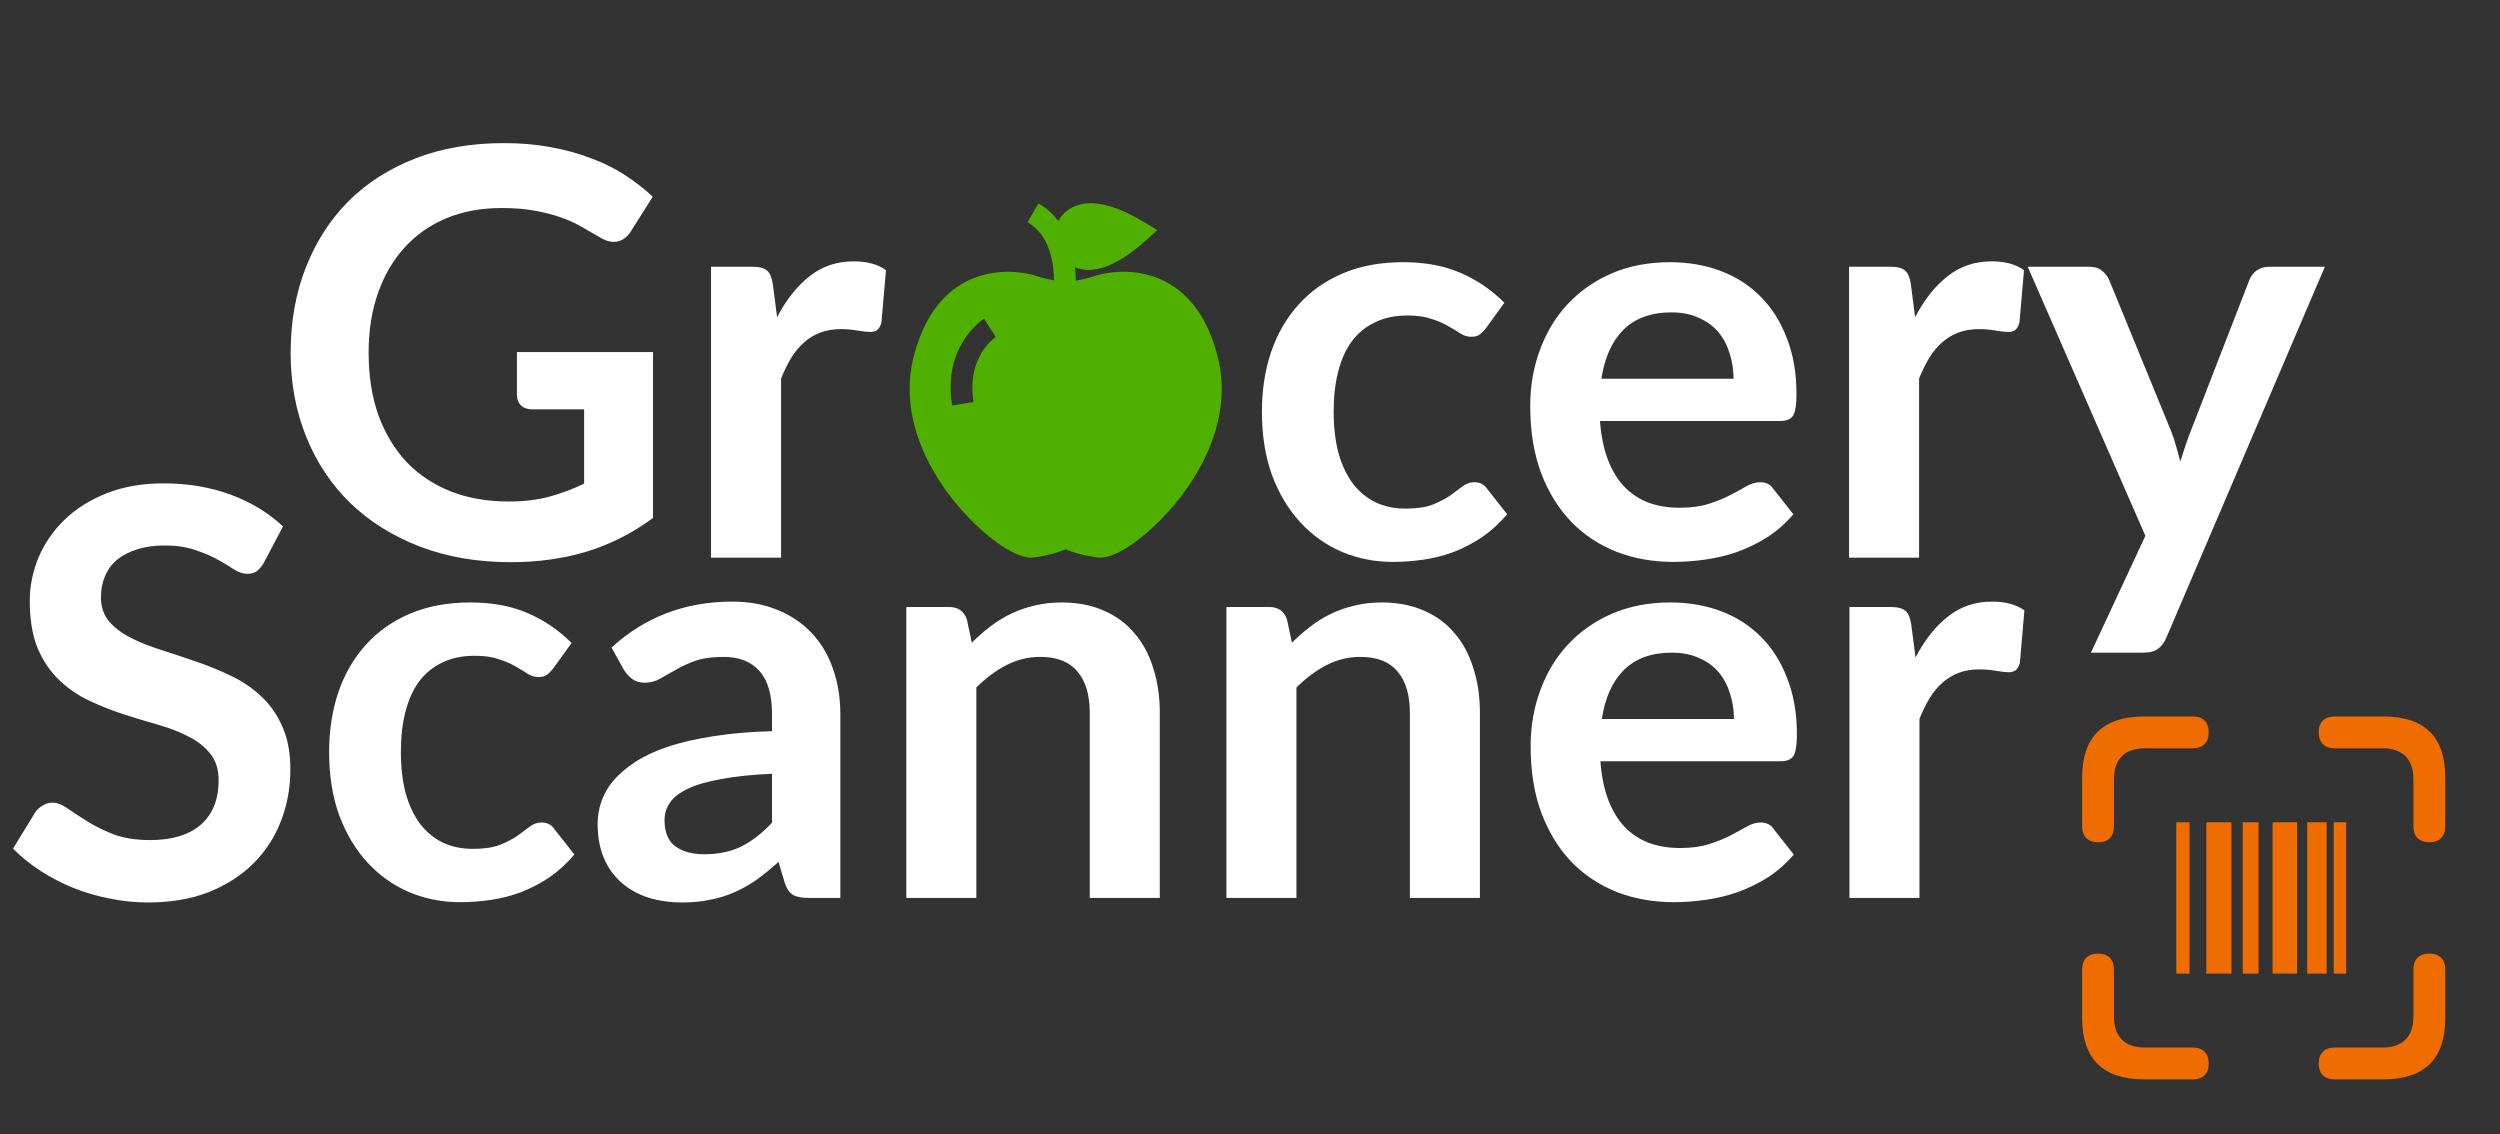 <svg width="529" height="240" viewBox="0 0 529 240" fill="none" xmlns="http://www.w3.org/2000/svg">
<rect x="0" y="0" width="529" height="240" fill="#333333" stroke="none"/>
<path d="M138.18 74.5V109.6C133.78 112.84 129.08 115.22 124.08 116.74C119.12 118.22 113.8 118.96 108.12 118.96C101.04 118.96 94.62 117.86 88.86 115.66C83.14 113.46 78.24 110.4 74.16 106.48C70.12 102.56 67 97.88 64.8 92.44C62.6 87 61.5 81.06 61.5 74.62C61.5 68.1 62.56 62.12 64.68 56.68C66.8 51.24 69.8 46.56 73.68 42.64C77.6 38.72 82.34 35.68 87.9 33.52C93.46 31.36 99.7 30.28 106.62 30.28C110.14 30.28 113.42 30.56 116.46 31.12C119.54 31.68 122.38 32.46 124.98 33.46C127.62 34.42 130.02 35.6 132.18 37C134.34 38.4 136.32 39.94 138.12 41.62L133.5 48.94C132.78 50.1 131.84 50.82 130.68 51.1C129.52 51.34 128.26 51.04 126.9 50.2C125.58 49.44 124.26 48.68 122.94 47.92C121.62 47.16 120.14 46.5 118.5 45.94C116.9 45.38 115.08 44.92 113.04 44.56C111.04 44.2 108.72 44.02 106.08 44.02C101.8 44.02 97.92 44.74 94.44 46.18C91 47.62 88.06 49.68 85.62 52.36C83.18 55.04 81.3 58.26 79.98 62.02C78.66 65.78 78 69.98 78 74.62C78 79.58 78.7 84.02 80.1 87.94C81.54 91.82 83.54 95.12 86.1 97.84C88.7 100.52 91.82 102.58 95.46 104.02C99.1 105.42 103.16 106.12 107.64 106.12C110.84 106.12 113.7 105.78 116.22 105.1C118.74 104.42 121.2 103.5 123.6 102.34V86.62H112.68C111.64 86.62 110.82 86.34 110.22 85.78C109.66 85.18 109.38 84.46 109.38 83.62V74.5H138.18ZM164.433 67.12C166.353 63.44 168.633 60.56 171.273 58.48C173.913 56.36 177.033 55.3 180.633 55.3C183.473 55.3 185.753 55.92 187.473 57.16L186.513 68.26C186.313 68.98 186.013 69.5 185.613 69.82C185.253 70.1 184.753 70.24 184.113 70.24C183.513 70.24 182.613 70.14 181.413 69.94C180.253 69.74 179.113 69.64 177.993 69.64C176.353 69.64 174.893 69.88 173.613 70.36C172.333 70.84 171.173 71.54 170.133 72.46C169.133 73.34 168.233 74.42 167.433 75.7C166.673 76.98 165.953 78.44 165.273 80.08V118H150.453V56.44H159.153C160.673 56.44 161.733 56.72 162.333 57.28C162.933 57.8 163.333 58.76 163.533 60.16L164.433 67.12Z" fill="white"/>
<path d="M314.42 69.46C313.98 70.02 313.54 70.46 313.1 70.78C312.7 71.1 312.1 71.26 311.3 71.26C310.54 71.26 309.8 71.04 309.08 70.6C308.36 70.12 307.5 69.6 306.5 69.04C305.5 68.44 304.3 67.92 302.9 67.48C301.54 67 299.84 66.76 297.8 66.76C295.2 66.76 292.92 67.24 290.96 68.2C289 69.12 287.36 70.46 286.04 72.22C284.76 73.98 283.8 76.12 283.16 78.64C282.52 81.12 282.2 83.94 282.2 87.1C282.2 90.38 282.54 93.3 283.22 95.86C283.94 98.42 284.96 100.58 286.28 102.34C287.6 104.06 289.2 105.38 291.08 106.3C292.96 107.18 295.08 107.62 297.44 107.62C299.8 107.62 301.7 107.34 303.14 106.78C304.62 106.18 305.86 105.54 306.86 104.86C307.86 104.14 308.72 103.5 309.44 102.94C310.2 102.34 311.04 102.04 311.96 102.04C313.16 102.04 314.06 102.5 314.66 103.42L318.92 108.82C317.28 110.74 315.5 112.36 313.58 113.68C311.66 114.96 309.66 116 307.58 116.8C305.54 117.56 303.42 118.1 301.22 118.42C299.06 118.74 296.9 118.9 294.74 118.9C290.94 118.9 287.36 118.2 284 116.8C280.64 115.36 277.7 113.28 275.18 110.56C272.66 107.84 270.66 104.52 269.18 100.6C267.74 96.64 267.02 92.14 267.02 87.1C267.02 82.58 267.66 78.4 268.94 74.56C270.26 70.68 272.18 67.34 274.7 64.54C277.22 61.7 280.34 59.48 284.06 57.88C287.78 56.28 292.06 55.48 296.9 55.48C301.5 55.48 305.52 56.22 308.96 57.7C312.44 59.18 315.56 61.3 318.32 64.06L314.42 69.46ZM366.816 80.14C366.816 78.22 366.536 76.42 365.976 74.74C365.456 73.02 364.656 71.52 363.576 70.24C362.496 68.96 361.116 67.96 359.436 67.24C357.796 66.48 355.876 66.1 353.676 66.1C349.396 66.1 346.016 67.32 343.536 69.76C341.096 72.2 339.536 75.66 338.856 80.14H366.816ZM338.556 89.08C338.796 92.24 339.356 94.98 340.236 97.3C341.116 99.58 342.276 101.48 343.716 103C345.156 104.48 346.856 105.6 348.816 106.36C350.816 107.08 353.016 107.44 355.416 107.44C357.816 107.44 359.876 107.16 361.596 106.6C363.356 106.04 364.876 105.42 366.156 104.74C367.476 104.06 368.616 103.44 369.576 102.88C370.576 102.32 371.536 102.04 372.456 102.04C373.696 102.04 374.616 102.5 375.216 103.42L379.476 108.82C377.836 110.74 375.996 112.36 373.956 113.68C371.916 114.96 369.776 116 367.536 116.8C365.336 117.56 363.076 118.1 360.756 118.42C358.476 118.74 356.256 118.9 354.096 118.9C349.816 118.9 345.836 118.2 342.156 116.8C338.476 115.36 335.276 113.26 332.556 110.5C329.836 107.7 327.696 104.26 326.136 100.18C324.576 96.06 323.796 91.3 323.796 85.9C323.796 81.7 324.476 77.76 325.836 74.08C327.196 70.36 329.136 67.14 331.656 64.42C334.216 61.66 337.316 59.48 340.956 57.88C344.636 56.28 348.776 55.48 353.376 55.48C357.256 55.48 360.836 56.1 364.116 57.34C367.396 58.58 370.216 60.4 372.576 62.8C374.936 65.16 376.776 68.08 378.096 71.56C379.456 75 380.136 78.94 380.136 83.38C380.136 85.62 379.896 87.14 379.416 87.94C378.936 88.7 378.016 89.08 376.656 89.08H338.556ZM405.238 67.12C407.158 63.44 409.438 60.56 412.078 58.48C414.718 56.36 417.838 55.3 421.438 55.3C424.278 55.3 426.558 55.92 428.278 57.16L427.318 68.26C427.118 68.98 426.818 69.5 426.418 69.82C426.058 70.1 425.558 70.24 424.918 70.24C424.318 70.24 423.418 70.14 422.218 69.94C421.058 69.74 419.918 69.64 418.798 69.64C417.158 69.64 415.698 69.88 414.418 70.36C413.138 70.84 411.978 71.54 410.938 72.46C409.938 73.34 409.038 74.42 408.238 75.7C407.478 76.98 406.758 78.44 406.078 80.08V118H391.258V56.44H399.958C401.478 56.44 402.538 56.72 403.138 57.28C403.738 57.8 404.138 58.76 404.338 60.16L405.238 67.12ZM491.943 56.44L458.403 134.92C457.963 135.96 457.383 136.74 456.663 137.26C455.983 137.82 454.923 138.1 453.483 138.1H442.443L453.963 113.38L429.063 56.44H442.083C443.243 56.44 444.143 56.72 444.783 57.28C445.463 57.84 445.963 58.48 446.283 59.2L459.363 91.12C459.803 92.2 460.163 93.28 460.443 94.36C460.763 95.44 461.063 96.54 461.343 97.66C461.703 96.54 462.063 95.44 462.423 94.36C462.783 93.24 463.183 92.14 463.623 91.06L475.983 59.2C476.303 58.4 476.823 57.74 477.543 57.22C478.303 56.7 479.143 56.44 480.063 56.44H491.943Z" fill="white"/>
<g clip-path="url(#clip0_1_15)">
<path d="M257.675 75.505C255.69 67.678 251.924 62.304 246.483 59.533C238.868 55.657 231.21 58.526 231.135 58.557C230.543 58.794 229.042 59.125 227.634 59.392C227.632 58.57 227.593 57.613 227.485 56.573C227.687 56.654 227.894 56.727 228.112 56.791C228.82 57.002 229.563 57.108 230.337 57.108C233.807 57.108 237.916 54.985 242.588 50.768L244.877 48.701L242.242 47.1C235.664 43.101 230.5 42.02 226.894 43.888C225.529 44.596 224.572 45.642 223.923 46.736C222.851 45.323 221.481 44.047 219.729 43.036L217.434 47.014C222.252 49.794 223.005 55.951 223.032 59.328C221.729 59.073 220.412 58.776 219.864 58.557C219.789 58.526 212.133 55.657 204.517 59.533C199.075 62.304 195.31 67.678 193.326 75.505C191.855 81.309 192.3 87.416 194.652 93.653C197.019 99.928 200.816 104.948 203.584 108.053C207.956 112.957 214.25 118 218.183 118C218.373 118 218.557 117.988 218.734 117.963C222.077 117.513 224.256 116.767 225.5 116.219C226.743 116.768 228.925 117.513 232.267 117.963C232.444 117.988 232.628 118 232.816 118C236.749 118 243.045 112.955 247.416 108.053C250.185 104.948 253.982 99.928 256.349 93.653C257.796 89.812 258.522 86.019 258.522 82.316C258.521 80.007 258.239 77.734 257.675 75.505ZM206.007 85.073L201.474 85.813C199.416 73.211 207.875 67.661 208.235 67.432L210.704 71.303C210.297 71.579 204.473 75.682 206.007 85.073Z" fill="#4FB000" stroke="#4FB000" stroke-width="0.001"/>
</g>
<path d="M55.86 119.02C55.38 119.86 54.86 120.48 54.3 120.88C53.78 121.24 53.12 121.42 52.32 121.42C51.48 121.42 50.56 121.12 49.56 120.52C48.6 119.88 47.44 119.18 46.08 118.42C44.72 117.66 43.12 116.98 41.28 116.38C39.48 115.74 37.34 115.42 34.86 115.42C32.62 115.42 30.66 115.7 28.98 116.26C27.3 116.78 25.88 117.52 24.72 118.48C23.6 119.44 22.76 120.6 22.2 121.96C21.64 123.28 21.36 124.74 21.36 126.34C21.36 128.38 21.92 130.08 23.04 131.44C24.2 132.8 25.72 133.96 27.6 134.92C29.48 135.88 31.62 136.74 34.02 137.5C36.42 138.26 38.88 139.08 41.4 139.96C43.92 140.8 46.38 141.8 48.78 142.96C51.18 144.08 53.32 145.52 55.2 147.28C57.08 149 58.58 151.12 59.7 153.64C60.86 156.16 61.44 159.22 61.44 162.82C61.44 166.74 60.76 170.42 59.4 173.86C58.08 177.26 56.12 180.24 53.52 182.8C50.96 185.32 47.82 187.32 44.1 188.8C40.38 190.24 36.12 190.96 31.32 190.96C28.56 190.96 25.84 190.68 23.16 190.12C20.48 189.6 17.9 188.84 15.42 187.84C12.98 186.84 10.68 185.64 8.52 184.24C6.36 182.84 4.44 181.28 2.76 179.56L7.5 171.82C7.9 171.26 8.42 170.8 9.06 170.44C9.7 170.04 10.38 169.84 11.1 169.84C12.1 169.84 13.18 170.26 14.34 171.1C15.5 171.9 16.88 172.8 18.48 173.8C20.08 174.8 21.94 175.72 24.06 176.56C26.22 177.36 28.8 177.76 31.8 177.76C36.4 177.76 39.96 176.68 42.48 174.52C45 172.32 46.26 169.18 46.26 165.1C46.26 162.82 45.68 160.96 44.52 159.52C43.4 158.08 41.9 156.88 40.02 155.92C38.14 154.92 36 154.08 33.6 153.4C31.2 152.72 28.76 151.98 26.28 151.18C23.8 150.38 21.36 149.42 18.96 148.3C16.56 147.18 14.42 145.72 12.54 143.92C10.66 142.12 9.14 139.88 7.98 137.2C6.86 134.48 6.3 131.14 6.3 127.18C6.3 124.02 6.92 120.94 8.16 117.94C9.44 114.94 11.28 112.28 13.68 109.96C16.08 107.64 19.04 105.78 22.56 104.38C26.08 102.98 30.12 102.28 34.68 102.28C39.8 102.28 44.52 103.08 48.84 104.68C53.16 106.28 56.84 108.52 59.88 111.4L55.86 119.02ZM117.045 141.46C116.605 142.02 116.165 142.46 115.725 142.78C115.325 143.1 114.725 143.26 113.925 143.26C113.165 143.26 112.425 143.04 111.705 142.6C110.985 142.12 110.125 141.6 109.125 141.04C108.125 140.44 106.925 139.92 105.525 139.48C104.165 139 102.465 138.76 100.425 138.76C97.825 138.76 95.545 139.24 93.585 140.2C91.625 141.12 89.985 142.46 88.665 144.22C87.385 145.98 86.425 148.12 85.785 150.64C85.145 153.12 84.825 155.94 84.825 159.1C84.825 162.38 85.165 165.3 85.845 167.86C86.565 170.42 87.585 172.58 88.905 174.34C90.225 176.06 91.825 177.38 93.705 178.3C95.585 179.18 97.705 179.62 100.065 179.62C102.425 179.62 104.325 179.34 105.765 178.78C107.245 178.18 108.485 177.54 109.485 176.86C110.485 176.14 111.345 175.5 112.065 174.94C112.825 174.34 113.665 174.04 114.585 174.04C115.785 174.04 116.685 174.5 117.285 175.42L121.545 180.82C119.905 182.74 118.125 184.36 116.205 185.68C114.285 186.96 112.285 188 110.205 188.8C108.165 189.56 106.045 190.1 103.845 190.42C101.685 190.74 99.525 190.9 97.365 190.9C93.565 190.9 89.985 190.2 86.625 188.8C83.265 187.36 80.325 185.28 77.805 182.56C75.285 179.84 73.285 176.52 71.805 172.6C70.365 168.64 69.645 164.14 69.645 159.1C69.645 154.58 70.285 150.4 71.565 146.56C72.885 142.68 74.805 139.34 77.325 136.54C79.845 133.7 82.965 131.48 86.685 129.88C90.405 128.28 94.685 127.48 99.525 127.48C104.125 127.48 108.145 128.22 111.585 129.7C115.065 131.18 118.185 133.3 120.945 136.06L117.045 141.46ZM163.356 163.72C159.076 163.92 155.476 164.3 152.556 164.86C149.636 165.38 147.296 166.06 145.536 166.9C143.776 167.74 142.516 168.72 141.756 169.84C140.996 170.96 140.616 172.18 140.616 173.5C140.616 176.1 141.376 177.96 142.896 179.08C144.456 180.2 146.476 180.76 148.956 180.76C151.996 180.76 154.616 180.22 156.816 179.14C159.056 178.02 161.236 176.34 163.356 174.1V163.72ZM129.396 137.02C136.476 130.54 144.996 127.3 154.956 127.3C158.556 127.3 161.776 127.9 164.616 129.1C167.456 130.26 169.856 131.9 171.816 134.02C173.776 136.1 175.256 138.6 176.256 141.52C177.296 144.44 177.816 147.64 177.816 151.12V190H171.096C169.696 190 168.616 189.8 167.856 189.4C167.096 188.96 166.496 188.1 166.056 186.82L164.736 182.38C163.176 183.78 161.656 185.02 160.176 186.1C158.696 187.14 157.156 188.02 155.556 188.74C153.956 189.46 152.236 190 150.396 190.36C148.596 190.76 146.596 190.96 144.396 190.96C141.796 190.96 139.396 190.62 137.196 189.94C134.996 189.22 133.096 188.16 131.496 186.76C129.896 185.36 128.656 183.62 127.776 181.54C126.896 179.46 126.456 177.04 126.456 174.28C126.456 172.72 126.716 171.18 127.236 169.66C127.756 168.1 128.596 166.62 129.756 165.22C130.956 163.82 132.496 162.5 134.376 161.26C136.256 160.02 138.556 158.94 141.276 158.02C144.036 157.1 147.236 156.36 150.876 155.8C154.516 155.2 158.676 154.84 163.356 154.72V151.12C163.356 147 162.476 143.96 160.716 142C158.956 140 156.416 139 153.096 139C150.696 139 148.696 139.28 147.096 139.84C145.536 140.4 144.156 141.04 142.956 141.76C141.756 142.44 140.656 143.06 139.656 143.62C138.696 144.18 137.616 144.46 136.416 144.46C135.376 144.46 134.496 144.2 133.776 143.68C133.056 143.12 132.476 142.48 132.036 141.76L129.396 137.02ZM205.633 136C206.873 134.76 208.173 133.62 209.533 132.58C210.933 131.5 212.393 130.6 213.913 129.88C215.473 129.12 217.133 128.54 218.893 128.14C220.653 127.7 222.573 127.48 224.653 127.48C228.013 127.48 230.993 128.06 233.593 129.22C236.193 130.34 238.353 131.94 240.073 134.02C241.833 136.06 243.153 138.52 244.033 141.4C244.953 144.24 245.413 147.38 245.413 150.82V190H230.593V150.82C230.593 147.06 229.733 144.16 228.013 142.12C226.293 140.04 223.673 139 220.153 139C217.593 139 215.193 139.58 212.953 140.74C210.713 141.9 208.593 143.48 206.593 145.48V190H191.773V128.44H200.833C202.753 128.44 204.013 129.34 204.613 131.14L205.633 136ZM273.368 136C274.608 134.76 275.908 133.62 277.268 132.58C278.668 131.5 280.128 130.6 281.648 129.88C283.208 129.12 284.868 128.54 286.628 128.14C288.388 127.7 290.308 127.48 292.388 127.48C295.748 127.48 298.728 128.06 301.328 129.22C303.928 130.34 306.088 131.94 307.808 134.02C309.568 136.06 310.888 138.52 311.768 141.4C312.688 144.24 313.148 147.38 313.148 150.82V190H298.328V150.82C298.328 147.06 297.468 144.16 295.748 142.12C294.028 140.04 291.408 139 287.888 139C285.328 139 282.928 139.58 280.688 140.74C278.448 141.9 276.328 143.48 274.328 145.48V190H259.508V128.44H268.568C270.488 128.44 271.748 129.34 272.348 131.14L273.368 136ZM366.902 152.14C366.902 150.22 366.622 148.42 366.062 146.74C365.542 145.02 364.742 143.52 363.662 142.24C362.582 140.96 361.202 139.96 359.522 139.24C357.882 138.48 355.962 138.1 353.762 138.1C349.482 138.1 346.102 139.32 343.622 141.76C341.182 144.2 339.622 147.66 338.942 152.14H366.902ZM338.642 161.08C338.882 164.24 339.442 166.98 340.322 169.3C341.202 171.58 342.362 173.48 343.802 175C345.242 176.48 346.942 177.6 348.902 178.36C350.902 179.08 353.102 179.44 355.502 179.44C357.902 179.44 359.962 179.16 361.682 178.6C363.442 178.04 364.962 177.42 366.242 176.74C367.562 176.06 368.702 175.44 369.662 174.88C370.662 174.32 371.622 174.04 372.542 174.04C373.782 174.04 374.702 174.5 375.302 175.42L379.562 180.82C377.922 182.74 376.082 184.36 374.042 185.68C372.002 186.96 369.862 188 367.622 188.8C365.422 189.56 363.162 190.1 360.842 190.42C358.562 190.74 356.342 190.9 354.182 190.9C349.902 190.9 345.922 190.2 342.242 188.8C338.562 187.36 335.362 185.26 332.642 182.5C329.922 179.7 327.782 176.26 326.222 172.18C324.662 168.06 323.882 163.3 323.882 157.9C323.882 153.7 324.562 149.76 325.922 146.08C327.282 142.36 329.222 139.14 331.742 136.42C334.302 133.66 337.402 131.48 341.042 129.88C344.722 128.28 348.862 127.48 353.462 127.48C357.342 127.48 360.922 128.1 364.202 129.34C367.482 130.58 370.302 132.4 372.662 134.8C375.022 137.16 376.862 140.08 378.182 143.56C379.542 147 380.222 150.94 380.222 155.38C380.222 157.62 379.982 159.14 379.502 159.94C379.022 160.7 378.102 161.08 376.742 161.08H338.642ZM405.323 139.12C407.243 135.44 409.523 132.56 412.163 130.48C414.803 128.36 417.923 127.3 421.523 127.3C424.363 127.3 426.643 127.92 428.363 129.16L427.403 140.26C427.203 140.98 426.903 141.5 426.503 141.82C426.143 142.1 425.643 142.24 425.003 142.24C424.403 142.24 423.503 142.14 422.303 141.94C421.143 141.74 420.003 141.64 418.883 141.64C417.243 141.64 415.783 141.88 414.503 142.36C413.223 142.84 412.063 143.54 411.023 144.46C410.023 145.34 409.123 146.42 408.323 147.7C407.563 148.98 406.843 150.44 406.163 152.08V190H391.343V128.44H400.043C401.563 128.44 402.623 128.72 403.223 129.28C403.823 129.8 404.223 130.76 404.423 132.16L405.323 139.12Z" fill="white"/>
<path d="M514.031 178.218C516.248 178.218 517.421 177.005 517.421 174.787V164.533C517.421 155.911 513.068 151.6 504.279 151.6H494.067C491.849 151.6 490.635 152.814 490.635 154.948C490.635 157.125 491.849 158.339 494.067 158.339H504.195C508.297 158.339 510.682 160.557 510.682 164.909V174.787C510.682 177.005 511.896 178.218 514.031 178.218ZM443.969 178.218C446.146 178.218 447.317 177.005 447.317 174.787V164.909C447.317 160.557 449.661 158.339 453.846 158.339H463.975C466.151 158.339 467.365 157.125 467.365 154.948C467.365 152.814 466.151 151.6 463.975 151.6H453.721C445.016 151.6 440.579 155.911 440.579 164.533V174.787C440.579 177.005 441.793 178.218 443.969 178.218ZM460.501 206.009H463.305V173.991H460.501V206.009ZM466.862 206.009H472.178V173.991H466.862V206.009ZM474.563 206.009H477.912V173.991H474.563V206.009ZM480.883 206.009H486.073V173.991H480.883V206.009ZM488.208 206.009H492.309V173.991H488.208V206.009ZM493.816 206.009H496.452V173.991H493.816V206.009ZM453.721 228.4H463.975C466.151 228.4 467.365 227.186 467.365 225.052C467.365 222.875 466.151 221.662 463.975 221.662H453.846C449.661 221.662 447.317 219.443 447.317 215.091V205.214C447.317 202.995 446.104 201.782 443.969 201.782C441.751 201.782 440.579 202.995 440.579 205.214V215.426C440.579 224.089 445.016 228.4 453.721 228.4ZM494.067 228.4H504.279C513.068 228.4 517.421 224.047 517.421 215.426V205.214C517.421 202.995 516.207 201.782 514.031 201.782C511.854 201.782 510.682 202.995 510.682 205.214V215.091C510.682 219.443 508.297 221.662 504.195 221.662H494.067C491.849 221.662 490.635 222.875 490.635 225.052C490.635 227.186 491.849 228.4 494.067 228.4Z" fill="#EF6C00"/>
<defs>
<clipPath id="clip0_1_15">
<rect width="75" height="75" fill="white" transform="translate(188 43)"/>
</clipPath>
</defs>
</svg>
